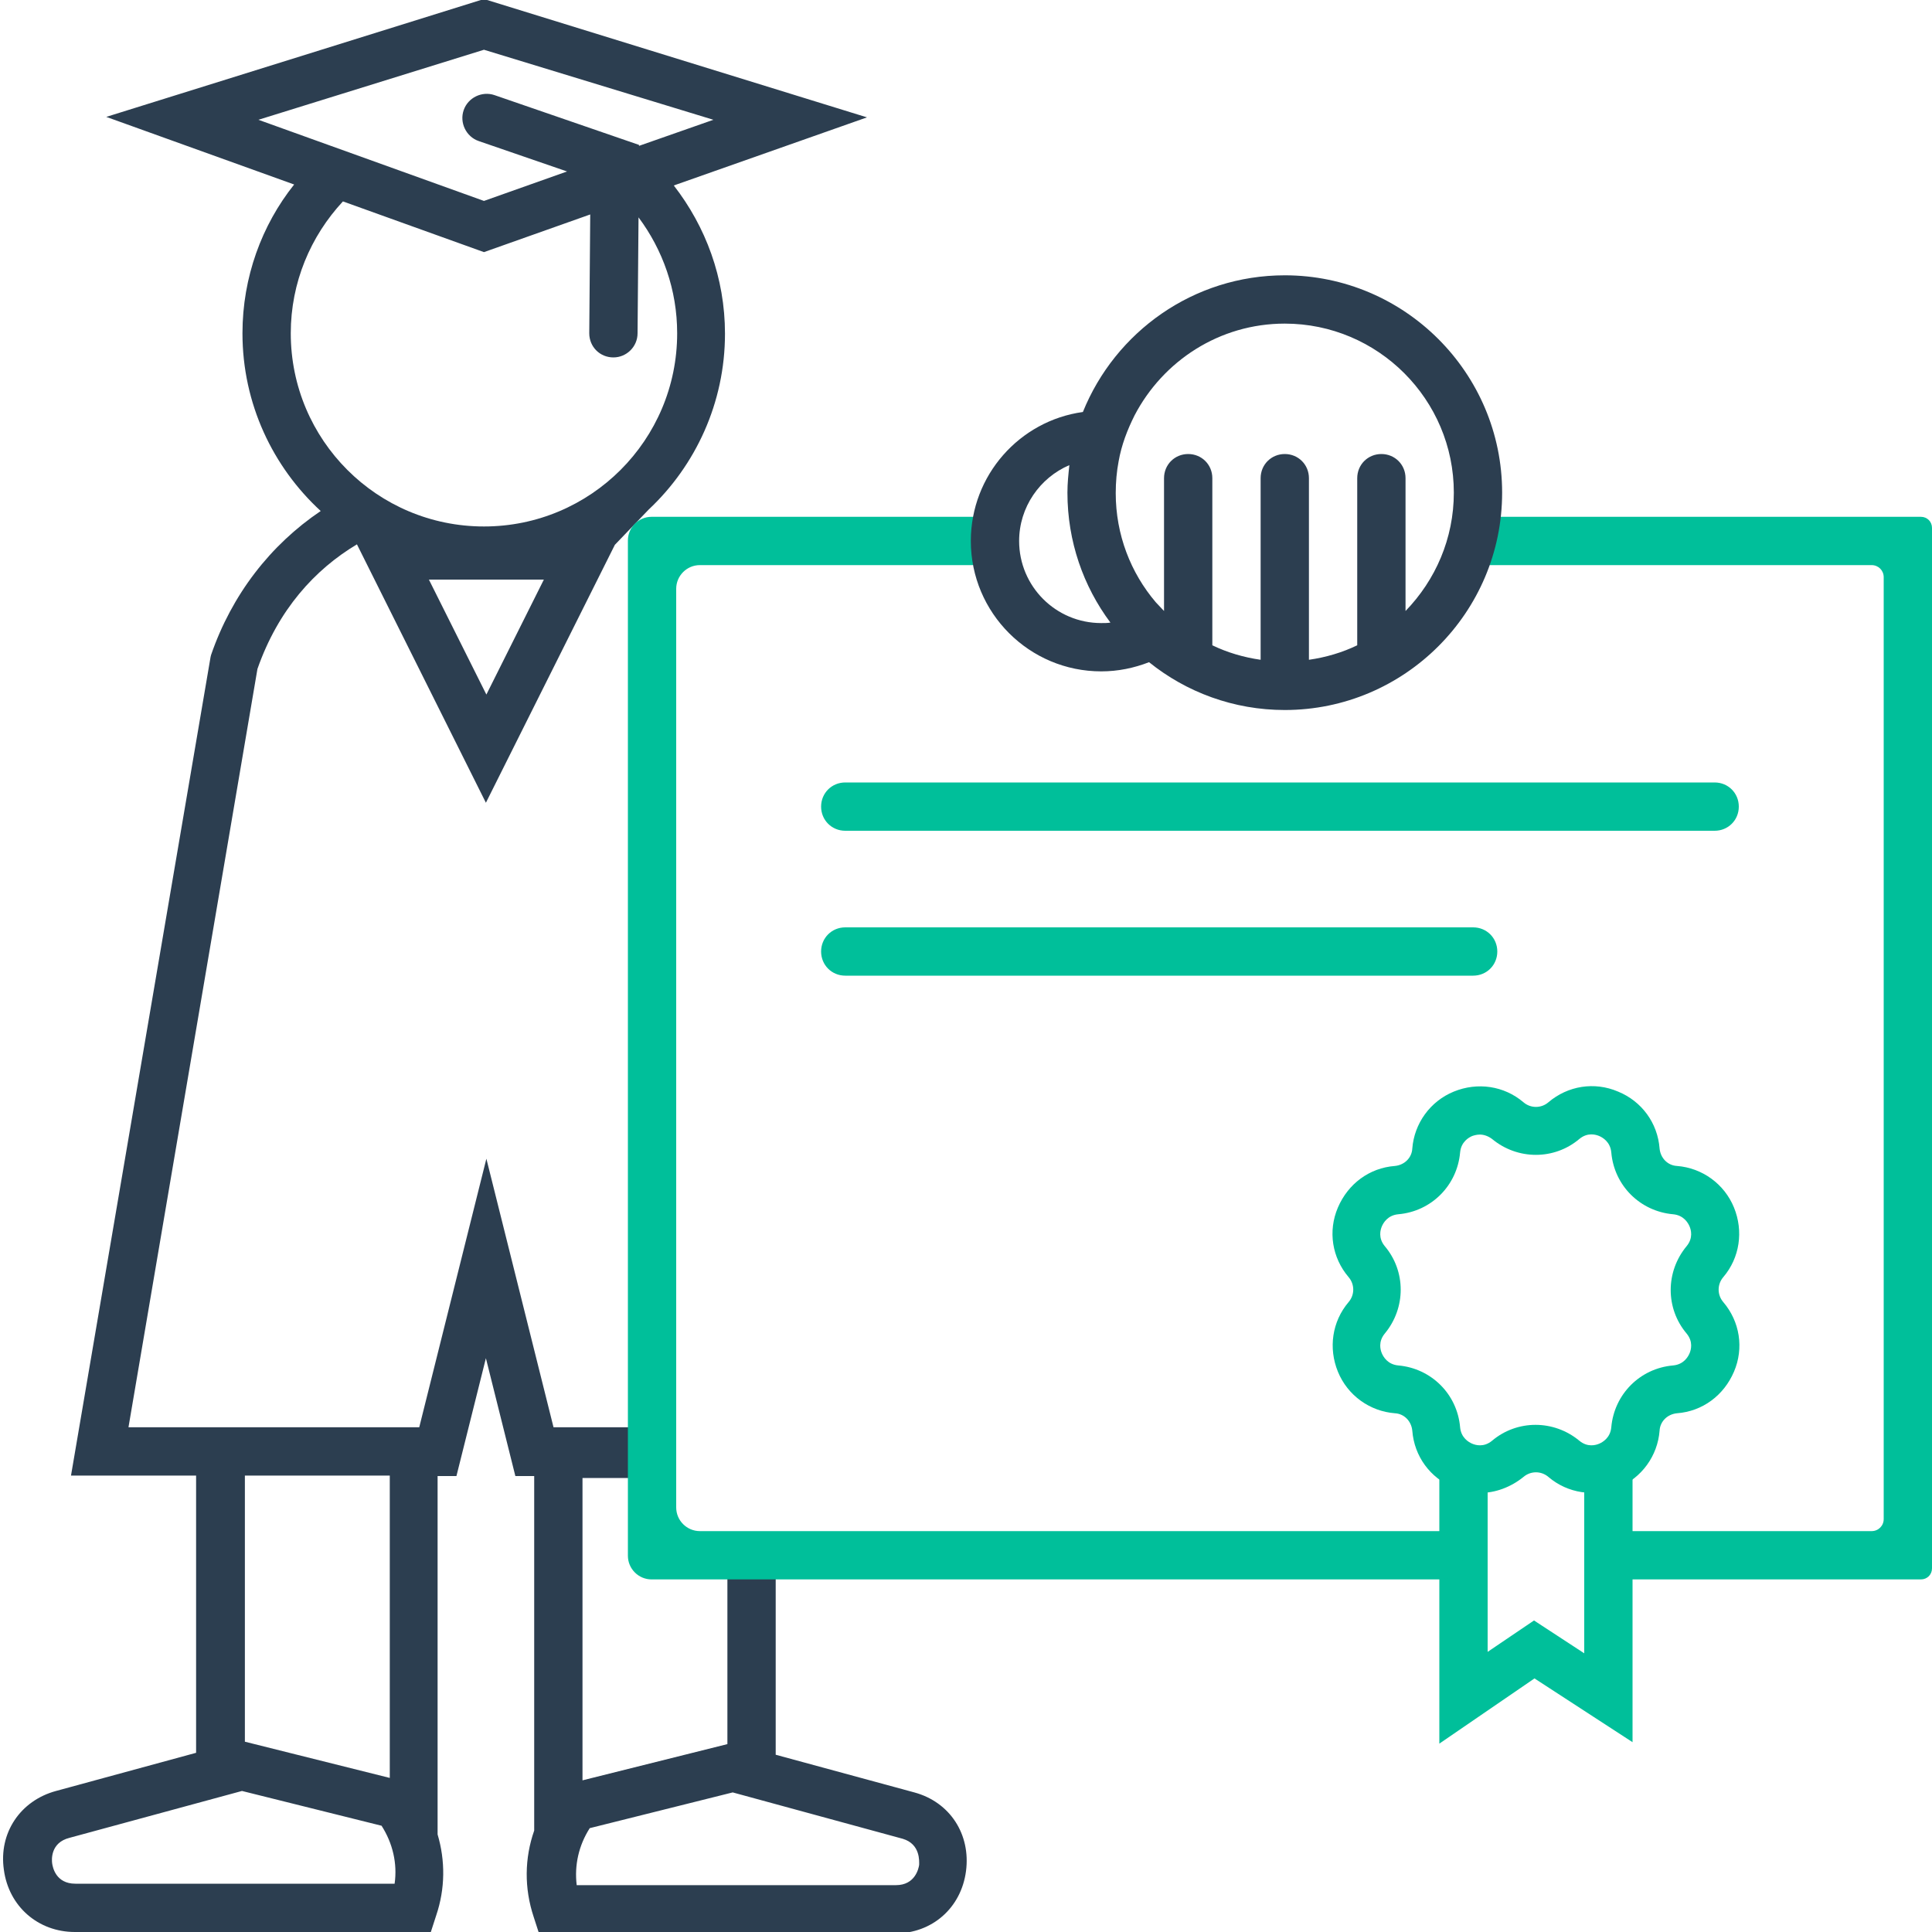 <?xml version="1.0" encoding="utf-8"?>
<!-- Generator: Adobe Illustrator 22.0.1, SVG Export Plug-In . SVG Version: 6.00 Build 0)  -->
<svg version="1.1" id="Layer_1" xmlns="http://www.w3.org/2000/svg" xmlns:xlink="http://www.w3.org/1999/xlink" x="0px" y="0px"
	 viewBox="0 0 400 400" style="enable-background:new 0 0 400 400;" xml:space="preserve">
<style type="text/css">
	.st0{fill:#00BF9A;}
	.st1{fill:#2C3E50;}
</style>
<g>
	<path class="st0" d="M355,172H175c-2.8,0-5-2.2-5-5s2.2-5,5-5h180c2.8,0,5,2.2,5,5S357.8,172,355,172z"/>
</g>
<g>
	<path class="st0" d="M305,202H175c-2.8,0-5-2.2-5-5s2.2-5,5-5h130c2.8,0,5,2.2,5,5S307.8,202,305,202z"/>
</g>
<path class="st1" d="M189.3,371.1l-28.7-7.8V322h-10v39.1l-30,7.5V306H135v-10.5h-20.4l-13.9-55.6l-13.9,55.6H40.7v0H26.6l26.7-157
	c4.3-12.3,11.9-20.6,20.6-25.8l26.7,53.5l26.7-53.4c0,0,6.9-7.2,7-7.3c9.7-9.1,15.8-22.1,15.8-36.4c0-11.6-4-22.2-10.6-30.7l40-14.1
	L100.2-0.2L22,24.2l38.9,14C54.2,46.6,50.2,57.4,50.2,69c0,14.6,6.3,27.7,16.2,36.8c-10.4,7-18.4,17.3-22.7,29.8l-0.1,0.4
	L14.7,305.5h25.9v57.4l-29,7.9v0c-7.4,2-11.9,8.7-10.8,16.3c1,7.6,7.1,12.9,14.7,12.9h73.7l1.1-3.4c1.9-5.6,1.9-11.4,0.3-16.8v-74.2
	h3.9l6.1-24.4l6.1,24.4h3.9V379c-2,5.7-2.1,11.9-0.1,17.9l1.1,3.4h73.7c7.7,0,13.7-5.3,14.7-12.9S196.7,373.1,189.3,371.1z
	 M100.7,143.8L88.8,120h23.8L100.7,143.8z M53.5,24.8l46.7-14.5l47.5,14.5l-15.4,5.4l0-0.2l-29.9-10.3c-2.6-0.9-5.5,0.5-6.4,3.1
	c-0.9,2.6,0.5,5.5,3.1,6.4l18.3,6.3l-17.2,6.1L53.5,24.8z M60.2,69c0-10.5,4.1-20.1,10.8-27.3l29.2,10.5l22-7.8L122,69
	c0,2.8,2.2,5,5,5c0,0,0,0,0,0c2.7,0,5-2.2,5-5l0.2-24c5,6.7,8,15,8,24c0,22.1-17.9,40-40,40S60.2,91.1,60.2,69z M50.7,305.5h30v62.6
	l-30-7.5V305.5z M81.7,390H15.6c-4.1,0-4.7-3.5-4.8-4.2c-0.1-0.7-0.4-4.3,3.6-5.3v0l35.7-9.7l28.9,7.2
	C81.3,381.6,82.3,385.8,81.7,390z M190.3,386.1c-0.1,0.7-0.8,4.2-4.8,4.2h-66.1c-0.5-4.1,0.4-8.2,2.7-11.8l29.6-7.4l35.2,9.6v0
	C190.6,381.8,190.3,385.4,190.3,386.1z"/>
<g>
	<g>
		<path class="st0" d="M306.4,309.1c-1.8,0-3.6-0.4-5.4-1.1c-4.9-2-8.2-6.5-8.6-11.8c-0.2-2-1.7-3.5-3.6-3.6
			c-5.2-0.4-9.8-3.7-11.8-8.6s-1.2-10.4,2.2-14.4c1.3-1.5,1.3-3.7,0-5.2c-3.4-4-4.3-9.5-2.2-14.4s6.5-8.2,11.8-8.6
			c2-0.2,3.5-1.7,3.6-3.6c0.4-5.2,3.7-9.8,8.6-11.8c4.9-2,10.4-1.2,14.4,2.2c1.5,1.3,3.7,1.3,5.2,0c4-3.4,9.5-4.3,14.4-2.2
			c4.9,2,8.2,6.5,8.6,11.8c0.2,2,1.7,3.5,3.6,3.6c5.2,0.4,9.8,3.7,11.8,8.6s1.2,10.4-2.2,14.4c-1.3,1.5-1.3,3.7,0,5.2
			c3.4,4,4.3,9.5,2.2,14.4s-6.5,8.2-11.8,8.6c-2,0.2-3.5,1.7-3.6,3.6c-0.4,5.2-3.7,9.8-8.6,11.8c-4.9,2-10.4,1.2-14.4-2.2
			c-1.5-1.3-3.7-1.3-5.2,0C312.8,307.9,309.6,309.1,306.4,309.1z M306.4,234.9c-0.7,0-1.3,0.2-1.6,0.3c-0.7,0.3-2.3,1.2-2.5,3.4
			c-0.6,6.8-5.9,12.2-12.8,12.8c-2.2,0.2-3.1,1.8-3.4,2.5c-0.3,0.7-0.8,2.4,0.6,4.1c4.4,5.2,4.4,12.8,0,18.1
			c-1.4,1.7-0.9,3.4-0.6,4.1c0.3,0.7,1.2,2.3,3.4,2.5c6.8,0.6,12.2,5.9,12.8,12.8c0.2,2.2,1.8,3.1,2.5,3.4s2.4,0.8,4.1-0.6
			c5.2-4.4,12.8-4.4,18.1,0c1.7,1.4,3.4,0.9,4.1,0.6c0.7-0.3,2.3-1.2,2.5-3.4c0.6-6.8,5.9-12.2,12.8-12.8c2.2-0.2,3.1-1.8,3.4-2.5
			c0.3-0.7,0.8-2.4-0.6-4.1c-4.4-5.2-4.4-12.8,0-18.1c1.4-1.7,0.9-3.4,0.6-4.1c-0.3-0.7-1.2-2.3-3.4-2.5
			c-6.8-0.6-12.2-5.9-12.8-12.8c-0.2-2.2-1.8-3.1-2.5-3.4c-0.7-0.3-2.4-0.8-4.1,0.6h0c-5.2,4.4-12.8,4.4-18.1,0
			C308.1,235.2,307.2,234.9,306.4,234.9z M323.8,232.1L323.8,232.1L323.8,232.1z"/>
	</g>
	<path class="st0" d="M328,303.9v38.4l-10.4-6.8L308,342v-38.1c-4.1,0.7-8.4-1.5-10-5.5V361l19.7-13.5l20.3,13.2v-62.4
		C336.4,302.4,332.1,304.6,328,303.9z"/>
</g>
<g>
	<path class="st0" d="M298.1,317H144.9c-2.7,0-4.9-2.2-4.9-4.9V121.9c0-2.7,2.2-4.9,4.9-4.9h56.3c2.7,0,4.8-2.2,4.8-4.9
		c0,0,0,0,0-0.1s0,0,0-0.1c0-2.7-2.1-4.9-4.8-4.9h-66.3c-2.7,0-4.9,2.2-4.9,4.9v210.2c0,2.7,2.2,4.9,4.9,4.9h163.2
		c2.7,0,4.9-2.2,4.9-4.9v-0.2C303,319.2,300.8,317,298.1,317z"/>
	<path class="st0" d="M305.7,107c-0.4,3.5-1.3,6.8-2.6,10h84.4c1.4,0,2.5,1.1,2.5,2.5v195c0,1.4-1.1,2.5-2.5,2.5H333v10h64.7
		c1.3,0,2.3-1,2.3-2.3V109.3c0-1.3-1-2.3-2.3-2.3H305.7z"/>
</g>
<path class="st1" d="M266,57c-18.9,0-35.1,11.7-41.8,28.3C211.1,87.1,201,98.4,201,112c0,14.9,12.1,27,27,27c3.5,0,6.8-0.7,9.9-1.9
	c7.7,6.2,17.5,9.9,28.1,9.9c24.8,0,45-20.2,45-45S290.8,57,266,57z M228,129c-9.4,0-17-7.6-17-17c0-7,4.3-13.1,10.4-15.7
	c-0.2,1.9-0.4,3.7-0.4,5.7c0,10.1,3.3,19.4,8.9,26.9C229.3,129,228.7,129,228,129z M291,126.5V99c0-2.8-2.2-5-5-5s-5,2.2-5,5v34.6
	c-3.1,1.5-6.5,2.5-10,3V99c0-2.8-2.2-5-5-5s-5,2.2-5,5v37.6c-3.5-0.5-6.9-1.5-10-3V99c0-2.8-2.2-5-5-5s-5,2.2-5,5v27.5
	c-0.6-0.6-1.1-1.2-1.7-1.8c-5.2-6.1-8.3-14-8.3-22.6c0-2.3,0.2-4.5,0.6-6.6c0.6-3.4,1.8-6.5,3.3-9.5C240.8,74.7,252.5,67,266,67
	c19.3,0,35,15.7,35,35C301,111.5,297.2,120.1,291,126.5z"/>
</svg>
